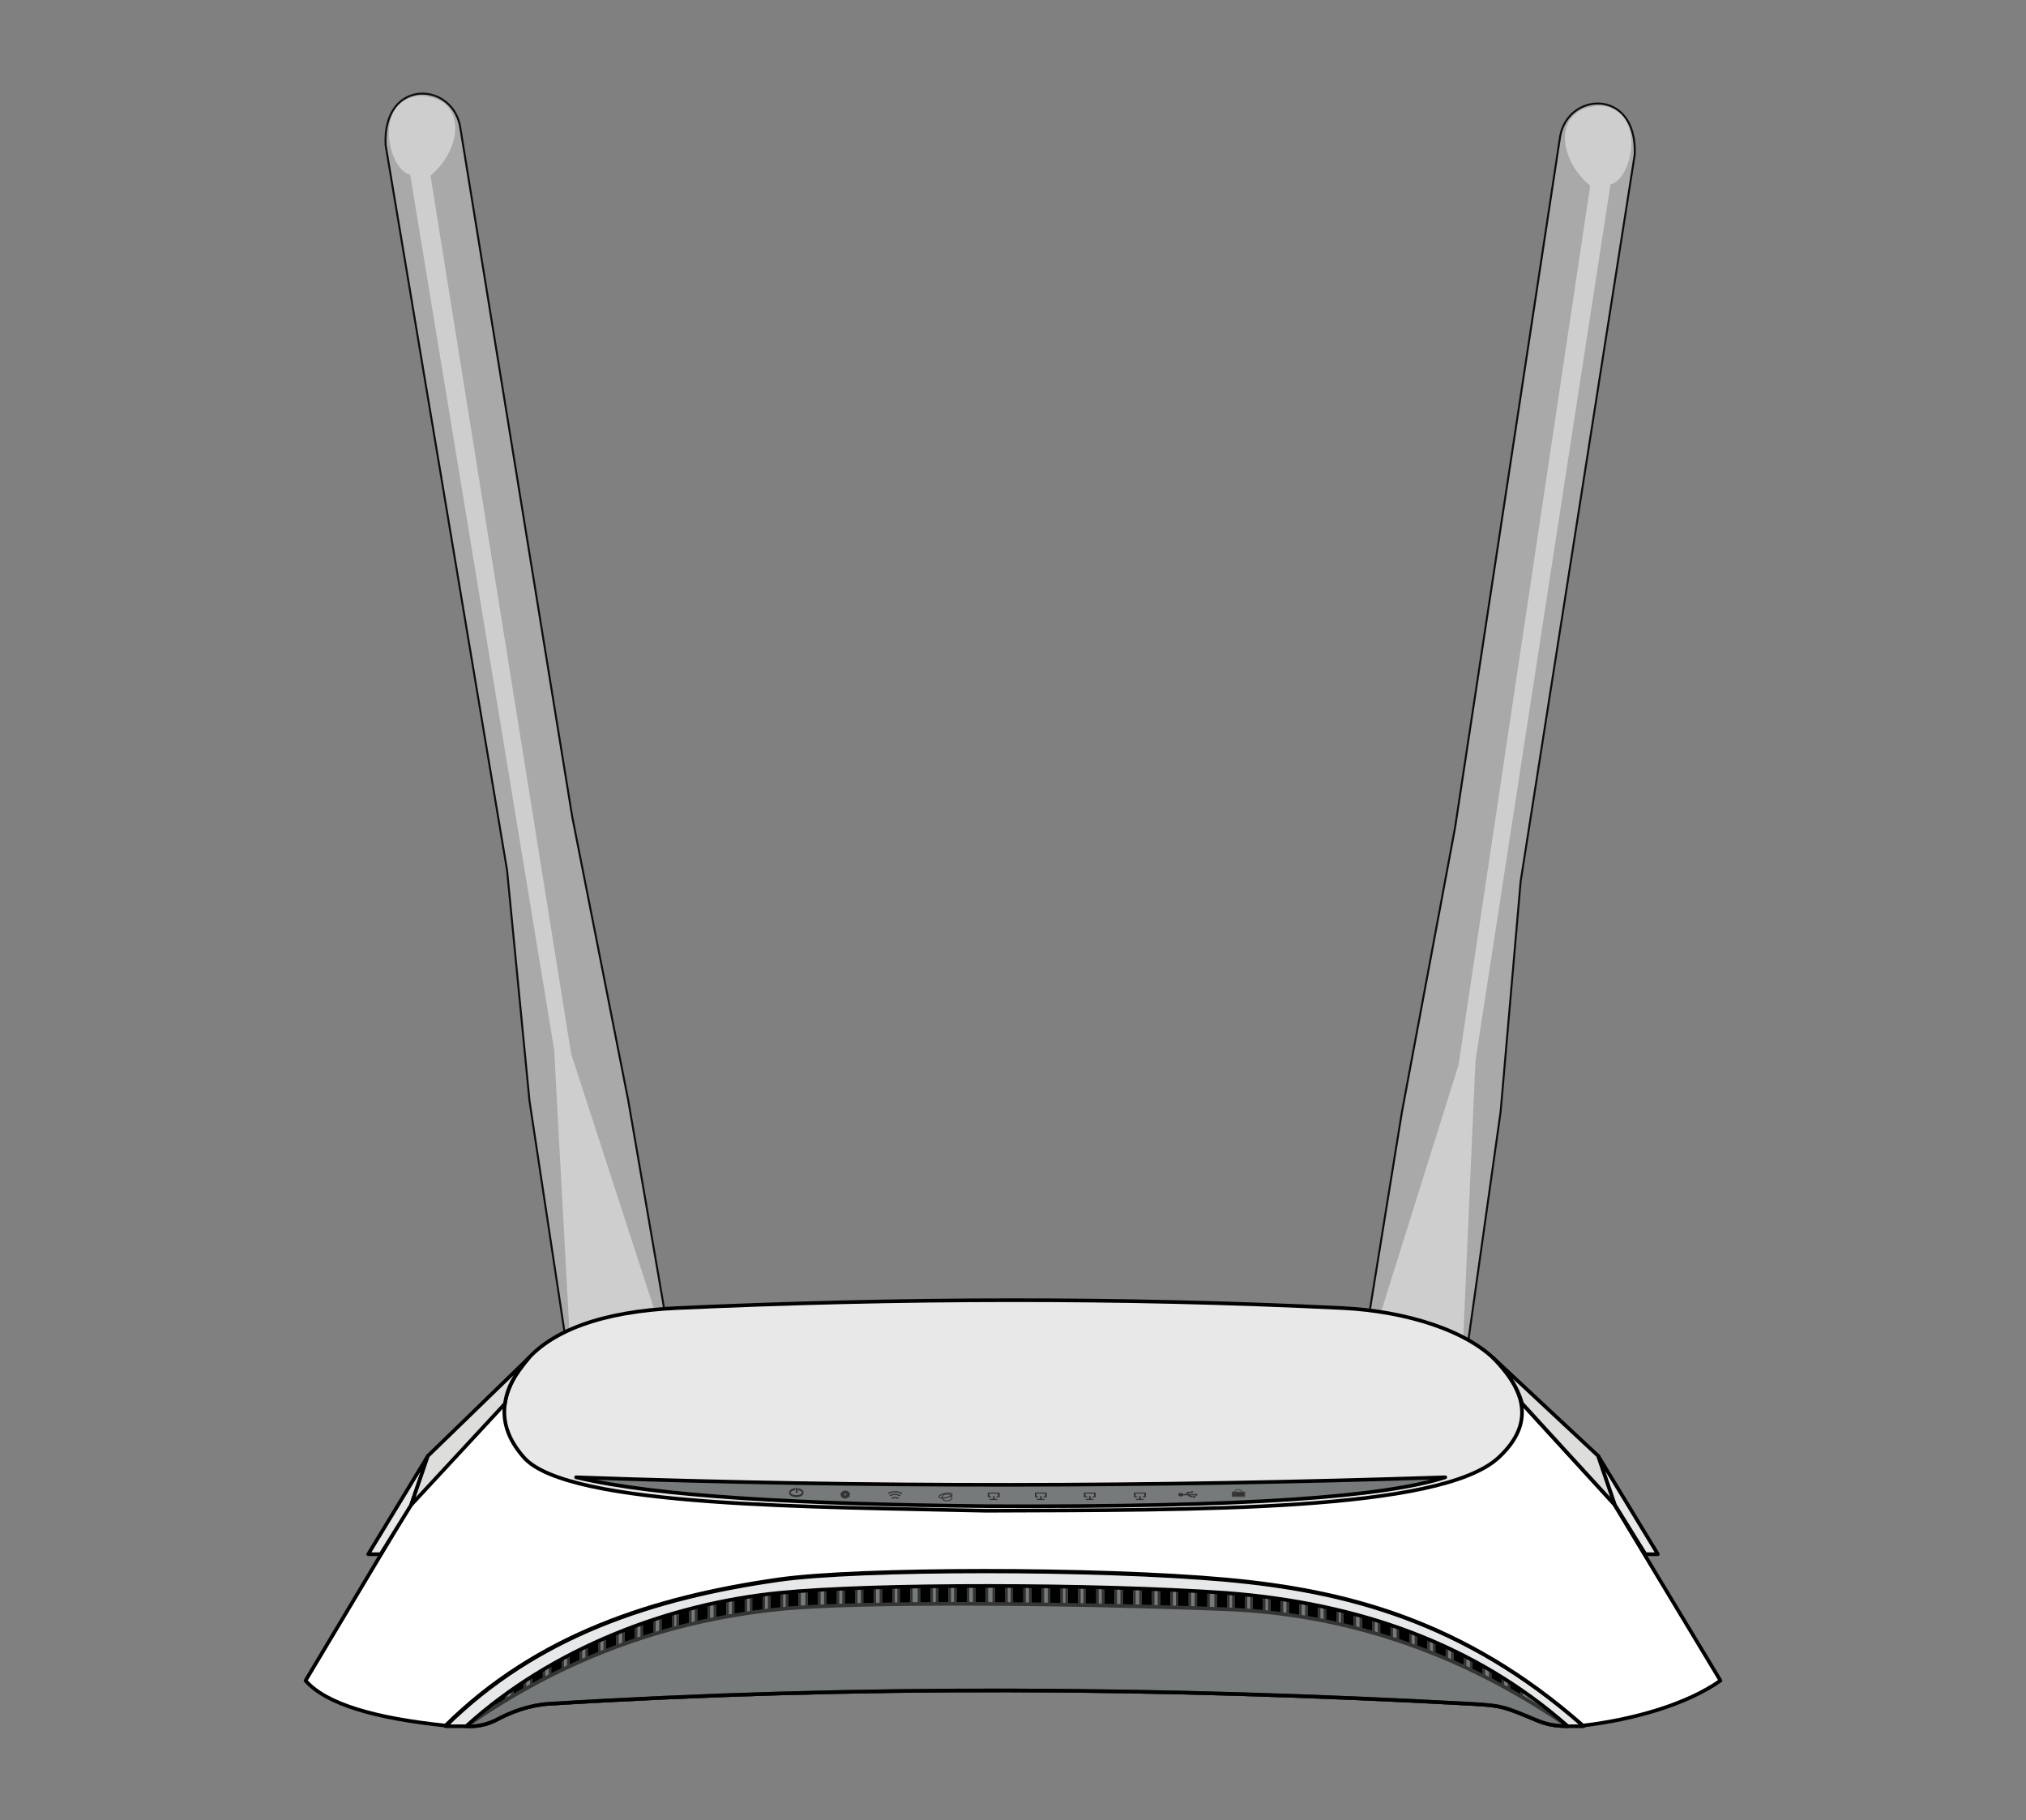 <?xml version="1.0" encoding="UTF-8" standalone="no"?>
<svg
   width="100%"
   height="100%"
   viewBox="0 0 1280 1150"
   version="1.1"
   xml:space="preserve"
   style="fill-rule:evenodd;clip-rule:evenodd;stroke-linecap:round;stroke-linejoin:round;stroke-miterlimit:1.414;"
   id="svg1908"
   sodipodi:docname="tp-link-tl-wr840n-v2.svg"
   inkscape:version="1.2 (1:1.2+202206011327+fc4e4096c5)"
   xmlns:inkscape="http://www.inkscape.org/namespaces/inkscape"
   xmlns:sodipodi="http://sodipodi.sourceforge.net/DTD/sodipodi-0.dtd"
   xmlns="http://www.w3.org/2000/svg"
   xmlns:svg="http://www.w3.org/2000/svg"><rect x="0" y="0" width="1280" height="1150" fill="#808080" stroke="none"/><defs
   id="defs1912">
        
        
        
        
        
        
        
        
        
    
            
            
            
        </defs><sodipodi:namedview
   id="namedview1910"
   pagecolor="#ffffff"
   bordercolor="#666666"
   borderopacity="1.0"
   inkscape:showpageshadow="2"
   inkscape:pageopacity="0.0"
   inkscape:pagecheckerboard="0"
   inkscape:deskcolor="#d1d1d1"
   showgrid="false"
   inkscape:zoom="0.41043478"
   inkscape:cx="590.83686"
   inkscape:cy="483.63347"
   inkscape:window-width="1920"
   inkscape:window-height="1021"
   inkscape:window-x="0"
   inkscape:window-y="0"
   inkscape:window-maximized="1"
   inkscape:current-layer="svg1908" />
    
    
    
    
    <g
   id="g11708"
   transform="translate(-3.516,-18.987)"><path
     style="clip-rule:evenodd;fill:#a9a9a9;fill-opacity:1;fill-rule:evenodd;stroke:#0d0d0d;stroke-width:1.244px;stroke-linecap:butt;stroke-linejoin:miter;stroke-miterlimit:1.414;stroke-opacity:1"
     d="m 865.006,871.203 64.938,3.631 21.631,-153.324 12.691,-145.89 72.053,-459.024 c 1.636,-42.777 -43.92,-39.778 -47.411,-9.548 l -66.122,435.055 -33.574,179.639 z"
     id="path1268"
     sodipodi:nodetypes="ccccccccc" /><path
     style="clip-rule:evenodd;fill:#cecece;fill-opacity:1;fill-rule:evenodd;stroke:none;stroke-width:1.244px;stroke-linecap:butt;stroke-linejoin:miter;stroke-miterlimit:1.414;stroke-opacity:1"
     d="m 868.959,870.508 58.579,3.704 8.156,-185.039 85.305,-553.663 c 13.749,-2.801 23.153,-46.493 -5.63,-49.701 -30.673,0.174 -28.492,32.971 -7.2,50.51 l -83.191,555.621 z"
     id="path1170"
     sodipodi:nodetypes="cccccccc" /><path
     style="clip-rule:evenodd;fill:#a9a9a9;fill-opacity:1;fill-rule:evenodd;stroke:#0d0d0d;stroke-width:1.244px;stroke-linecap:butt;stroke-linejoin:miter;stroke-miterlimit:1.414;stroke-opacity:1"
     d="M 426.142,863.407 361.244,867.7 338.052,714.604 323.874,568.851 247.147,110.585 c -2.072,-42.758 43.512,-40.224 47.311,-10.03 l 70.553,434.359 35.403,179.287 z"
     id="path2516"
     sodipodi:nodetypes="ccccccccc" /><path
     style="clip-rule:evenodd;fill:#cecece;fill-opacity:1;fill-rule:evenodd;stroke:none;stroke-width:1.244px;stroke-linecap:butt;stroke-linejoin:miter;stroke-miterlimit:1.414;stroke-opacity:1"
     d="m 422.183,862.753 -58.538,4.301 -10.041,-184.947 -90.944,-552.764 c -13.777,-2.661 -23.626,-46.255 5.123,-49.756 30.673,-0.138 28.827,32.679 7.714,50.434 l 88.85,554.745 z"
     id="path2518"
     sodipodi:nodetypes="cccccccc" /><g
     id="Frontgruppe"
     transform="matrix(0.769,0,0,0.769,150.415,274.734)">
        <path
   id="fill gesammt"
   d="m 215.161,1081.35 c 13.903,-7.5 28.802,-12.99 44.922,-13.99 250.503,-15.53 503.042,-13.83 757.017,0 26.83,1.46 27.54,2.45 55.51,13.99 7.9,3.27 15.61,4.36 24.47,4.36 V 929.421 H 191.996 v 156.289 c 8.132,0.54 15.836,-1 23.165,-4.36 z"
   style="fill:#767a7b;stroke:#000000;stroke-width:3px" />
        <g
   id="Lüfungs schlitze"
   transform="translate(0,9.612)">
            <g
   transform="matrix(0.89,0,0,1,62.932,-0.439)"
   id="g1459">
                <rect
   x="564.048"
   y="947.842"
   width="9.541"
   height="37.146"
   style="fill:#000000"
   id="rect1455" />
                <path
   d="M 575.836,986.988 H 561.8 v -41.146 h 14.036 z m -11.788,-39.146 v 37.146 h 9.541 v -37.146 z"
   style="fill:#333333"
   id="path1457" />
            </g>
            <g
   transform="matrix(0.89,0,0,1,124.406,-0.439)"
   id="g1465">
                <rect
   x="564.048"
   y="947.842"
   width="9.541"
   height="37.146"
   style="fill:#000000"
   id="rect1461" />
                <path
   d="M 575.836,986.988 H 561.8 v -41.146 h 14.036 z m -11.788,-39.146 v 37.146 h 9.541 v -37.146 z"
   style="fill:#333333"
   id="path1463" />
            </g>
            <g
   transform="matrix(0.89,0,0,1,184.303,-0.439)"
   id="g1471">
                <rect
   x="564.048"
   y="947.842"
   width="9.541"
   height="37.146"
   style="fill:#000000"
   id="rect1467" />
                <path
   d="M 575.836,986.988 H 561.8 v -41.146 h 14.036 z m -11.788,-39.146 v 37.146 h 9.541 v -37.146 z"
   style="fill:#333333"
   id="path1469" />
            </g>
            <g
   transform="matrix(0.89,0,0,1,77.777,-0.439)"
   id="g1477">
                <rect
   x="564.048"
   y="947.842"
   width="9.541"
   height="37.146"
   style="fill:#000000"
   id="rect1473" />
                <path
   d="M 575.836,986.988 H 561.8 v -41.146 h 14.036 z m -11.788,-39.146 v 37.146 h 9.541 v -37.146 z"
   style="fill:#333333"
   id="path1475" />
            </g>
            <g
   transform="matrix(0.89,0,0,1,139.251,-0.439)"
   id="g1483">
                <rect
   x="564.048"
   y="947.842"
   width="9.541"
   height="37.146"
   style="fill:#000000"
   id="rect1479" />
                <path
   d="M 575.836,986.988 H 561.8 v -41.146 h 14.036 z m -11.788,-39.146 v 37.146 h 9.541 v -37.146 z"
   style="fill:#333333"
   id="path1481" />
            </g>
            <g
   transform="matrix(0.89,0,0,1,199.148,-0.439)"
   id="g1489">
                <rect
   x="564.048"
   y="947.842"
   width="9.541"
   height="37.146"
   style="fill:#000000"
   id="rect1485" />
                <path
   d="M 575.836,986.988 H 561.8 v -41.146 h 14.036 z m -11.788,-39.146 v 37.146 h 9.541 v -37.146 z"
   style="fill:#333333"
   id="path1487" />
            </g>
            <g
   transform="matrix(0.89,0,0,1,92.818,-0.439)"
   id="g1495">
                <rect
   x="564.048"
   y="947.842"
   width="9.541"
   height="37.146"
   style="fill:#000000"
   id="rect1491" />
                <path
   d="M 575.836,986.988 H 561.8 v -41.146 h 14.036 z m -11.788,-39.146 v 37.146 h 9.541 v -37.146 z"
   style="fill:#333333"
   id="path1493" />
            </g>
            <g
   transform="matrix(0.89,0,0,1,154.292,-0.439)"
   id="g1501">
                <rect
   x="564.048"
   y="947.842"
   width="9.541"
   height="37.146"
   style="fill:#000000"
   id="rect1497" />
                <path
   d="M 575.836,986.988 H 561.8 v -41.146 h 14.036 z m -11.788,-39.146 v 37.146 h 9.541 v -37.146 z"
   style="fill:#333333"
   id="path1499" />
            </g>
            <g
   transform="matrix(0.89,0,0,1,214.189,-0.439)"
   id="g1507">
                <rect
   x="564.048"
   y="947.842"
   width="9.541"
   height="37.146"
   style="fill:#000000"
   id="rect1503" />
                <path
   d="M 575.836,986.988 H 561.8 v -41.146 h 14.036 z m -11.788,-39.146 v 37.146 h 9.541 v -37.146 z"
   style="fill:#333333"
   id="path1505" />
            </g>
            <g
   transform="matrix(0.89,0,0,1,108.309,-0.439)"
   id="g1513">
                <rect
   x="564.048"
   y="947.842"
   width="9.541"
   height="37.146"
   style="fill:#000000"
   id="rect1509" />
                <path
   d="M 575.836,986.988 H 561.8 v -41.146 h 14.036 z m -11.788,-39.146 v 37.146 h 9.541 v -37.146 z"
   style="fill:#333333"
   id="path1511" />
            </g>
            <g
   transform="matrix(0.89,0,0,1,169.783,-0.439)"
   id="g1519">
                <rect
   x="564.048"
   y="947.842"
   width="9.541"
   height="37.146"
   style="fill:#000000"
   id="rect1515" />
                <path
   d="M 575.836,986.988 H 561.8 v -41.146 h 14.036 z m -11.788,-39.146 v 37.146 h 9.541 v -37.146 z"
   style="fill:#333333"
   id="path1517" />
            </g>
            <g
   transform="matrix(0.89,0,0,1,244.956,-0.439)"
   id="g1525">
                <rect
   x="564.048"
   y="947.842"
   width="9.541"
   height="37.146"
   style="fill:#000000"
   id="rect1521" />
                <path
   d="M 575.836,986.988 H 561.8 v -41.146 h 14.036 z m -11.788,-39.146 v 37.146 h 9.541 v -37.146 z"
   style="fill:#333333"
   id="path1523" />
            </g>
            <g
   transform="matrix(0.89,0,0,1,229.465,-0.439)"
   id="g1531">
                <rect
   x="564.048"
   y="947.842"
   width="9.541"
   height="37.146"
   style="fill:#000000"
   id="rect1527" />
                <path
   d="M 575.836,986.988 H 561.8 v -41.146 h 14.036 z m -11.788,-39.146 v 37.146 h 9.541 v -37.146 z"
   style="fill:#333333"
   id="path1529" />
            </g>
            <g
   transform="matrix(0.89,0,0,1,260.103,1.174)"
   id="g1537">
                <rect
   x="564.048"
   y="947.842"
   width="9.541"
   height="37.146"
   style="fill:#000000"
   id="rect1533" />
                <path
   d="M 575.836,986.988 H 561.8 v -41.146 h 14.036 z m -11.788,-39.146 v 37.146 h 9.541 v -37.146 z"
   style="fill:#333333"
   id="path1535" />
            </g>
            <g
   transform="matrix(0.89,0,0,1,275.045,1.174)"
   id="g1543">
                <rect
   x="564.048"
   y="947.842"
   width="9.541"
   height="37.146"
   style="fill:#000000"
   id="rect1539" />
                <path
   d="M 575.836,986.988 H 561.8 v -41.146 h 14.036 z m -11.788,-39.146 v 37.146 h 9.541 v -37.146 z"
   style="fill:#333333"
   id="path1541" />
            </g>
            <g
   transform="matrix(0.89,0,0,1,290.417,1.174)"
   id="g1549">
                <rect
   x="564.048"
   y="947.842"
   width="9.541"
   height="37.146"
   style="fill:#000000"
   id="rect1545" />
                <path
   d="M 575.836,986.988 H 561.8 v -41.146 h 14.036 z m -11.788,-39.146 v 37.146 h 9.541 v -37.146 z"
   style="fill:#333333"
   id="path1547" />
            </g>
            <g
   transform="matrix(0.89,0,0,1,306.668,3.049)"
   id="g1555">
                <rect
   x="564.048"
   y="947.842"
   width="9.541"
   height="37.146"
   style="fill:#000000"
   id="rect1551" />
                <path
   d="M 575.836,986.988 H 561.8 v -41.146 h 14.036 z m -11.788,-39.146 v 37.146 h 9.541 v -37.146 z"
   style="fill:#333333"
   id="path1553" />
            </g>
            <g
   transform="matrix(0.89,0,0,1,321.208,4.914)"
   id="g1561">
                <rect
   x="564.048"
   y="947.842"
   width="9.541"
   height="37.146"
   style="fill:#000000"
   id="rect1557" />
                <path
   d="M 575.836,986.988 H 561.8 v -41.146 h 14.036 z m -11.788,-39.146 v 37.146 h 9.541 v -37.146 z"
   style="fill:#333333"
   id="path1559" />
            </g>
            <g
   transform="matrix(0.89,0,0,1,336.12,4.914)"
   id="g1567">
                <rect
   x="564.048"
   y="947.842"
   width="9.541"
   height="37.146"
   style="fill:#000000"
   id="rect1563" />
                <path
   d="M 575.836,986.988 H 561.8 v -41.146 h 14.036 z m -11.788,-39.146 v 37.146 h 9.541 v -37.146 z"
   style="fill:#333333"
   id="path1565" />
            </g>
            <g
   transform="matrix(0.89,0,0,1,350.776,7.304)"
   id="g1573">
                <rect
   x="564.048"
   y="947.842"
   width="9.541"
   height="37.146"
   style="fill:#000000"
   id="rect1569" />
                <path
   d="M 575.836,986.988 H 561.8 v -41.146 h 14.036 z m -11.788,-39.146 v 37.146 h 9.541 v -37.146 z"
   style="fill:#333333"
   id="path1571" />
            </g>
            <g
   transform="matrix(0.89,0,0,1,365.859,9.761)"
   id="g1579">
                <rect
   x="564.048"
   y="947.842"
   width="9.541"
   height="37.146"
   style="fill:#000000"
   id="rect1575" />
                <path
   d="M 575.836,986.988 H 561.8 v -41.146 h 14.036 z m -11.788,-39.146 v 37.146 h 9.541 v -37.146 z"
   style="fill:#333333"
   id="path1577" />
            </g>
            <g
   transform="matrix(0.89,0,0,1,381.264,13.424)"
   id="g1585">
                <rect
   x="564.048"
   y="947.842"
   width="9.541"
   height="37.146"
   style="fill:#000000"
   id="rect1581" />
                <path
   d="M 575.836,986.988 H 561.8 v -41.146 h 14.036 z m -11.788,-39.146 v 37.146 h 9.541 v -37.146 z"
   style="fill:#333333"
   id="path1583" />
            </g>
            <g
   transform="matrix(0.89,0,0,1,396.404,16.34)"
   id="g1591">
                <rect
   x="564.048"
   y="947.842"
   width="9.541"
   height="37.146"
   style="fill:#000000"
   id="rect1587" />
                <path
   d="M 575.836,986.988 H 561.8 v -41.146 h 14.036 z m -11.788,-39.146 v 37.146 h 9.541 v -37.146 z"
   style="fill:#333333"
   id="path1589" />
            </g>
            <g
   transform="matrix(0.89,0,0,1,410.59,20.546)"
   id="g1597">
                <rect
   x="564.048"
   y="947.842"
   width="9.541"
   height="37.146"
   style="fill:#000000"
   id="rect1593" />
                <path
   d="M 575.836,986.988 H 561.8 v -41.146 h 14.036 z m -11.788,-39.146 v 37.146 h 9.541 v -37.146 z"
   style="fill:#333333"
   id="path1595" />
            </g>
            <g
   transform="matrix(0.89,0,0,1,425.937,24.801)"
   id="g1603">
                <rect
   x="564.048"
   y="947.842"
   width="9.541"
   height="37.146"
   style="fill:#000000"
   id="rect1599" />
                <path
   d="M 575.836,986.988 H 561.8 v -41.146 h 14.036 z m -11.788,-39.146 v 37.146 h 9.541 v -37.146 z"
   style="fill:#333333"
   id="path1601" />
            </g>
            <g
   transform="matrix(0.89,0,0,1,440.923,29.203)"
   id="g1609">
                <rect
   x="564.048"
   y="947.842"
   width="9.541"
   height="37.146"
   style="fill:#000000"
   id="rect1605" />
                <path
   d="M 575.836,986.988 H 561.8 v -41.146 h 14.036 z m -11.788,-39.146 v 37.146 h 9.541 v -37.146 z"
   style="fill:#333333"
   id="path1607" />
            </g>
            <g
   transform="matrix(0.89,0,0,1,456.29,33.346)"
   id="g1615">
                <rect
   x="564.048"
   y="947.842"
   width="9.541"
   height="37.146"
   style="fill:#000000"
   id="rect1611" />
                <path
   d="M 575.836,986.988 H 561.8 v -41.146 h 14.036 z m -11.788,-39.146 v 37.146 h 9.541 v -37.146 z"
   style="fill:#333333"
   id="path1613" />
            </g>
            <g
   transform="matrix(0.89,0,0,1,471.245,38.867)"
   id="g1621">
                <rect
   x="564.048"
   y="947.842"
   width="9.541"
   height="37.146"
   style="fill:#000000"
   id="rect1617" />
                <path
   d="M 575.836,986.988 H 561.8 v -41.146 h 14.036 z m -11.788,-39.146 v 37.146 h 9.541 v -37.146 z"
   style="fill:#333333"
   id="path1619" />
            </g>
            <g
   transform="matrix(0.89,0,0,1,486.231,43.249)"
   id="g1627">
                <rect
   x="564.048"
   y="947.842"
   width="9.541"
   height="37.146"
   style="fill:#000000"
   id="rect1623" />
                <path
   d="M 575.836,986.988 H 561.8 v -41.146 h 14.036 z m -11.788,-39.146 v 37.146 h 9.541 v -37.146 z"
   style="fill:#333333"
   id="path1625" />
            </g>
            <g
   transform="matrix(0.89,0,0,1,501.237,52.198)"
   id="g1633">
                <rect
   x="564.048"
   y="947.842"
   width="9.541"
   height="37.146"
   style="fill:#000000"
   id="rect1629" />
                <path
   d="M 575.836,986.988 H 561.8 v -41.146 h 14.036 z m -11.788,-39.146 v 37.146 h 9.541 v -37.146 z"
   style="fill:#333333"
   id="path1631" />
            </g>
            <g
   transform="matrix(0.89,0,0,1,516.619,61.315)"
   id="g1639">
                <rect
   x="564.048"
   y="947.842"
   width="9.541"
   height="37.146"
   style="fill:#000000"
   id="rect1635" />
                <path
   d="M 575.836,986.988 H 561.8 v -41.146 h 14.036 z m -11.788,-39.146 v 37.146 h 9.541 v -37.146 z"
   style="fill:#333333"
   id="path1637" />
            </g>
            <g
   transform="matrix(0.89,0,0,1,532.25,65.851)"
   id="g1645">
                <rect
   x="564.048"
   y="947.842"
   width="9.541"
   height="37.146"
   style="fill:#000000"
   id="rect1641" />
                <path
   d="m 575.836,986.988 h -14.035 v -41.146 h 14.035 z m -11.788,-39.146 v 37.146 h 9.541 v -37.146 z"
   style="fill:#333333"
   id="path1643" />
            </g>
            <g
   transform="matrix(0.89,0,0,1,547.673,71.536)"
   id="g1651">
                <rect
   x="564.048"
   y="947.842"
   width="9.541"
   height="37.146"
   style="fill:#000000"
   id="rect1647" />
                <path
   d="m 575.836,986.988 h -14.035 v -41.146 h 14.035 z m -11.788,-39.146 v 37.146 h 9.541 v -37.146 z"
   style="fill:#333333"
   id="path1649" />
            </g>
            <g
   transform="matrix(-0.89,0,0,1,1044.11,-0.439)"
   id="g1657">
                <rect
   x="564.048"
   y="947.842"
   width="9.541"
   height="37.146"
   style="fill:#000000"
   id="rect1653" />
                <path
   d="m 561.8,986.988 h 14.036 V 945.842 H 561.8 Z m 11.789,-39.146 v 37.146 h -9.541 v -37.146 z"
   style="fill:#333333"
   id="path1655" />
            </g>
            <g
   transform="matrix(-0.89,0,0,1,1058.72,-0.439)"
   id="g1663">
                <rect
   x="564.048"
   y="947.842"
   width="9.541"
   height="37.146"
   style="fill:#000000"
   id="rect1659" />
                <path
   d="m 561.8,986.988 h 14.036 V 945.842 H 561.8 Z m 11.789,-39.146 v 37.146 h -9.541 v -37.146 z"
   style="fill:#333333"
   id="path1661" />
            </g>
            <g
   transform="matrix(-0.89,0,0,1,1013.47,3.054)"
   id="g1669">
                <rect
   x="564.048"
   y="947.842"
   width="9.541"
   height="37.146"
   style="fill:#000000"
   id="rect1665" />
                <path
   d="m 561.8,986.988 h 14.036 V 945.842 H 561.8 Z m 11.789,-39.146 v 37.146 h -9.541 v -37.146 z"
   style="fill:#333333"
   id="path1667" />
            </g>
            <g
   transform="matrix(-0.89,0,0,1,1028.67,3.054)"
   id="g1675">
                <rect
   x="564.048"
   y="947.842"
   width="9.541"
   height="37.146"
   style="fill:#000000"
   id="rect1671" />
                <path
   d="m 561.8,986.988 h 14.036 V 945.842 H 561.8 Z m 11.789,-39.146 v 37.146 h -9.541 v -37.146 z"
   style="fill:#333333"
   id="path1673" />
            </g>
            <g
   transform="matrix(-0.89,0,0,1,998.525,3.054)"
   id="g1681">
                <rect
   x="564.048"
   y="947.842"
   width="9.541"
   height="37.146"
   style="fill:#000000"
   id="rect1677" />
                <path
   d="m 561.8,986.988 h 14.036 V 945.842 H 561.8 Z m 11.789,-39.146 v 37.146 h -9.541 v -37.146 z"
   style="fill:#333333"
   id="path1679" />
            </g>
            <g
   transform="matrix(-0.89,0,0,1,983.154,3.054)"
   id="g1687">
                <rect
   x="564.048"
   y="947.842"
   width="9.541"
   height="37.146"
   style="fill:#000000"
   id="rect1683" />
                <path
   d="m 561.8,986.988 h 14.036 V 945.842 H 561.8 Z m 11.789,-39.146 v 37.146 h -9.541 v -37.146 z"
   style="fill:#333333"
   id="path1685" />
            </g>
            <g
   transform="matrix(-0.89,0,0,1,966.902,4.929)"
   id="g1693">
                <rect
   x="564.048"
   y="947.842"
   width="9.541"
   height="37.146"
   style="fill:#000000"
   id="rect1689" />
                <path
   d="m 561.8,986.988 h 14.036 V 945.842 H 561.8 Z m 11.789,-39.146 v 37.146 h -9.541 v -37.146 z"
   style="fill:#333333"
   id="path1691" />
            </g>
            <g
   transform="matrix(-0.89,0,0,1,952.363,6.794)"
   id="g1699">
                <rect
   x="564.048"
   y="947.842"
   width="9.541"
   height="37.146"
   style="fill:#000000"
   id="rect1695" />
                <path
   d="m 561.8,986.988 h 14.036 V 945.842 H 561.8 Z m 11.789,-39.146 v 37.146 h -9.541 v -37.146 z"
   style="fill:#333333"
   id="path1697" />
            </g>
            <g
   transform="matrix(-0.89,0,0,1,937.45,6.794)"
   id="g1705">
                <rect
   x="564.048"
   y="947.842"
   width="9.541"
   height="37.146"
   style="fill:#000000"
   id="rect1701" />
                <path
   d="m 561.8,986.988 h 14.036 V 945.842 H 561.8 Z m 11.789,-39.146 v 37.146 h -9.541 v -37.146 z"
   style="fill:#333333"
   id="path1703" />
            </g>
            <g
   transform="matrix(-0.89,0,0,1,922.795,9.185)"
   id="g1711">
                <rect
   x="564.048"
   y="947.842"
   width="9.541"
   height="37.146"
   style="fill:#000000"
   id="rect1707" />
                <path
   d="m 561.8,986.988 h 14.036 V 945.842 H 561.8 Z m 11.789,-39.146 v 37.146 h -9.541 v -37.146 z"
   style="fill:#333333"
   id="path1709" />
            </g>
            <g
   transform="matrix(-0.89,0,0,1,907.711,11.641)"
   id="g1717">
                <rect
   x="564.048"
   y="947.842"
   width="9.541"
   height="37.146"
   style="fill:#000000"
   id="rect1713" />
                <path
   d="m 561.8,986.988 h 14.036 V 945.842 H 561.8 Z m 11.789,-39.146 v 37.146 h -9.541 v -37.146 z"
   style="fill:#333333"
   id="path1715" />
            </g>
            <g
   transform="matrix(-0.89,0,0,1,892.306,15.304)"
   id="g1723">
                <rect
   x="564.048"
   y="947.842"
   width="9.541"
   height="37.146"
   style="fill:#000000"
   id="rect1719" />
                <path
   d="m 561.8,986.988 h 14.036 V 945.842 H 561.8 Z m 11.789,-39.146 v 37.146 h -9.541 v -37.146 z"
   style="fill:#333333"
   id="path1721" />
            </g>
            <g
   transform="matrix(-0.89,0,0,1,877.166,18.22)"
   id="g1729">
                <rect
   x="564.048"
   y="947.842"
   width="9.541"
   height="37.146"
   style="fill:#000000"
   id="rect1725" />
                <path
   d="m 561.8,986.988 h 14.036 V 945.842 H 561.8 Z m 11.789,-39.146 v 37.146 h -9.541 v -37.146 z"
   style="fill:#333333"
   id="path1727" />
            </g>
            <g
   transform="matrix(-0.89,0,0,1,862.98,22.426)"
   id="g1735">
                <rect
   x="564.048"
   y="947.842"
   width="9.541"
   height="37.146"
   style="fill:#000000"
   id="rect1731" />
                <path
   d="m 561.8,986.988 h 14.036 V 945.842 H 561.8 Z m 11.789,-39.146 v 37.146 h -9.541 v -37.146 z"
   style="fill:#333333"
   id="path1733" />
            </g>
            <g
   transform="matrix(-0.89,0,0,1,847.634,26.681)"
   id="g1741">
                <rect
   x="564.048"
   y="947.842"
   width="9.541"
   height="37.146"
   style="fill:#000000"
   id="rect1737" />
                <path
   d="m 561.8,986.988 h 14.036 V 945.842 H 561.8 Z m 11.789,-39.146 v 37.146 h -9.541 v -37.146 z"
   style="fill:#333333"
   id="path1739" />
            </g>
            <g
   transform="matrix(-0.89,0,0,1,832.648,31.084)"
   id="g1747">
                <rect
   x="564.048"
   y="947.842"
   width="9.541"
   height="37.146"
   style="fill:#000000"
   id="rect1743" />
                <path
   d="m 561.8,986.988 h 14.036 V 945.842 H 561.8 Z m 11.789,-39.146 v 37.146 h -9.541 v -37.146 z"
   style="fill:#333333"
   id="path1745" />
            </g>
            <g
   transform="matrix(-0.89,0,0,1,817.28,39.051)"
   id="g1753">
                <rect
   x="564.048"
   y="947.842"
   width="9.541"
   height="37.146"
   style="fill:#000000"
   id="rect1749" />
                <path
   d="m 561.8,986.988 h 14.036 V 945.842 H 561.8 Z m 11.789,-39.146 v 37.146 h -9.541 v -37.146 z"
   style="fill:#333333"
   id="path1751" />
            </g>
            <g
   transform="matrix(-0.89,0,0,1,802.326,44.006)"
   id="g1759">
                <rect
   x="564.048"
   y="947.842"
   width="9.541"
   height="37.146"
   style="fill:#000000"
   id="rect1755" />
                <path
   d="m 561.8,986.988 h 14.036 V 945.842 H 561.8 Z m 11.789,-39.146 v 37.146 h -9.541 v -37.146 z"
   style="fill:#333333"
   id="path1757" />
            </g>
            <g
   transform="matrix(-0.89,0,0,1,787.34,49.769)"
   id="g1765">
                <rect
   x="564.048"
   y="947.842"
   width="9.541"
   height="37.146"
   style="fill:#000000"
   id="rect1761" />
                <path
   d="m 561.8,986.988 h 14.036 V 945.842 H 561.8 Z m 11.789,-39.146 v 37.146 h -9.541 v -37.146 z"
   style="fill:#333333"
   id="path1763" />
            </g>
            <g
   transform="matrix(-0.89,0,0,1,772.333,54.079)"
   id="g1771">
                <rect
   x="564.048"
   y="947.842"
   width="9.541"
   height="37.146"
   style="fill:#000000"
   id="rect1767" />
                <path
   d="m 561.8,986.988 h 14.036 V 945.842 H 561.8 Z m 11.789,-39.146 v 37.146 h -9.541 v -37.146 z"
   style="fill:#333333"
   id="path1769" />
            </g>
            <g
   transform="matrix(-0.89,0,0,1,756.951,63.196)"
   id="g1777">
                <rect
   x="564.048"
   y="947.842"
   width="9.541"
   height="37.146"
   style="fill:#000000"
   id="rect1773" />
                <path
   d="m 561.8,986.988 h 14.036 V 945.842 H 561.8 Z m 11.789,-39.146 v 37.146 h -9.541 v -37.146 z"
   style="fill:#333333"
   id="path1775" />
            </g>
            <g
   transform="matrix(-0.89,0,0,1,741.321,67.731)"
   id="g1783">
                <rect
   x="564.048"
   y="947.842"
   width="9.541"
   height="37.146"
   style="fill:#000000"
   id="rect1779" />
                <path
   d="m 561.8,986.988 h 14.036 V 945.842 H 561.8 Z m 11.789,-39.146 v 37.146 h -9.541 v -37.146 z"
   style="fill:#333333"
   id="path1781" />
            </g>
            <g
   transform="matrix(-0.89,0,0,1,725.897,73.417)"
   id="g1789">
                <rect
   x="564.048"
   y="947.842"
   width="9.541"
   height="37.146"
   style="fill:#000000"
   id="rect1785" />
                <path
   d="m 561.8,986.988 h 14.036 V 945.842 H 561.8 Z m 11.789,-39.146 v 37.146 h -9.541 v -37.146 z"
   style="fill:#333333"
   id="path1787" />
            </g>
        </g>
        <path
   id="filler"
   d="m 215.161,1081.35 c 13.903,-7.5 28.802,-12.99 44.922,-13.99 250.503,-15.53 503.042,-13.83 757.017,0 26.83,1.46 27.54,2.45 55.51,13.99 7.9,3.27 15.61,4.36 24.47,4.36 -90.49,-62.25 -184.498,-92.223 -280.817,-96.072 -129.141,-5.161 -303.409,-6.64 -367.551,0 -98.109,10.156 -182.428,44.032 -256.716,96.072 8.132,0.54 15.836,-1 23.165,-4.36 z"
   style="fill:#767a7b;stroke:#343535;stroke-width:3px" />
        <path
   id="oben rahmen"
   d="m 191.945,1085.78 h -16.874 c 75.048,-74.24 170.261,-105.333 273.641,-120.132 65.637,-9.396 262.234,-9.542 367.551,0 97.616,8.844 195.517,33.501 293.787,120.132 H 1097 c -76.87,-67.74 -172.057,-101.238 -280.737,-109.536 -107.015,-7.468 -289.225,-7.866 -367.551,0 -90.051,9.044 -186.013,45.336 -256.767,109.536 z"
   style="fill:#e7e8e9;stroke:#000000;stroke-width:3px" />
        <path
   id="unten linie"
   d="m 191.996,1085.71 c 8.132,0.54 15.836,-1 23.165,-4.36 13.903,-7.5 28.802,-12.99 44.922,-13.99 250.503,-15.53 503.042,-13.83 757.017,0 26.83,1.46 27.54,2.45 55.51,13.99 7.9,3.27 15.61,4.36 24.47,4.36"
   style="fill:none;stroke:#000000;stroke-width:3px" />
    </g><path
     d="m 196.56,1080.852 c 12.979,14.965 44.29,23.827 88.415,28.423 57.683,-57.062 130.864,-80.96 210.323,-92.335 50.449,-7.222 201.556,-7.334 282.503,0 75.029,6.798 150.276,25.749 225.808,92.335 32.558,-3.858 65.993,-13.612 86.861,-28.423 L 1023.348,969.459 964.857,905.573 H 322.435 l -59.261,63.886 -66.614,111.392"
     style="fill:#ffffff;stroke:#000000;stroke-width:2.306px"
     id="path1796" /><g
     id="Deckel"
     transform="matrix(0.769,0,0,0.769,150.415,274.734)">
        <path
   id="Deckel1"
   d="m 618.782,908.722 c 172.743,-0.64 373.522,0.653 421.348,-43.671 28.29,-26.219 22.99,-51.931 0,-77.402 -24.49,-27.118 -76.59,-42.945 -128.169,-45.466 -182.232,-8.905 -364.477,-8.345 -546.732,0 -61.978,2.838 -104.676,18.874 -125.728,45.466 -21.688,27.465 -21.456,53.248 0,77.402 36.312,40.878 241.003,40.38 379.281,43.671"
   style="fill:#e8e8e8;stroke:#000000;stroke-width:3px" />
        <g
   transform="translate(0,2.143)"
   id="g1801">
            <path
   d="m 618.782,902.818 c -149.88,-1.717 -269.313,-7.656 -336.509,-23.731 242.769,8.596 471.229,7.902 714.106,0 -49.562,15.868 -160.446,24.733 -377.597,23.731 z"
   style="fill:#767a7b;stroke:#000000;stroke-width:3px"
   id="path1799" />
        </g>
        <g
   id="links rechts">
            <path
   d="m 1059.35,820.401 c -4,-14.637 -12.77,-26.499 -23.56,-37.188 l 86.22,80.476 13.75,40.256 z"
   style="fill:#dddddb;stroke:#000000;stroke-width:3px"
   id="path1803" />
            <path
   d="m 1160.83,944.422 h 10.21 l -49.03,-80.733 13.75,40.256 z"
   style="fill:#e7e8e9;stroke:#000000;stroke-width:3px"
   id="path1805" />
            <g
   transform="matrix(-1,0,0,1,1282.52,0)"
   id="g1809">
                <path
   d="m 1160.83,944.422 h 10.21 l -49.03,-80.733 13.75,40.256 z"
   style="fill:#e7e8e9;stroke:#000000;stroke-width:3px"
   id="path1807" />
            </g>
            <g
   transform="matrix(-1,0,0,1,1282.51,0)"
   id="g1813">
                <path
   d="m 1058.78,820.884 c -2.26,-13.988 -7.21,-22.622 -19.67,-37.671 l 82.9,80.476 13.75,40.256 z"
   style="fill:#dddddb;stroke:#000000;stroke-width:3px"
   id="path1811" />
            </g>
        </g>
    </g><g
     transform="matrix(0.384,0,0,0.247,362.813,718.239)"
     id="g1823">
            <path
   d="m 532.5,1001.56 c 3.037,-3.06 6.083,-2.457 9.134,0"
   style="fill:none;stroke:#333333;stroke-width:3px"
   id="path1817" />
            <path
   d="m 529.218,994.65 c 5.176,-3.942 10.31,-3.82 15.405,0"
   style="fill:none;stroke:#333333;stroke-width:3px"
   id="path1819" />
            <path
   d="m 526.539,988.847 c 6.781,-4.897 13.694,-5.464 20.791,0"
   style="fill:none;stroke:#333333;stroke-width:3px"
   id="path1821" />
        </g><g
     transform="matrix(0.356,0,0,0.231,498.664,734.66)"
     id="g1829">
            <path
   d="m 626.349,996.053 h -3.276 V 985.75 h 18.143 v 10.303 h -3.033"
   style="fill:none;stroke:#333333;stroke-width:3px"
   id="path1825" />
            <path
   d="m 626.295,1003.22 h 11.042 -4.985 v -7.799"
   style="fill:none;stroke:#333333;stroke-width:3px"
   id="path1827" />
        </g><g
     transform="matrix(0.356,0,0,0.231,467,734.66)"
     id="g1835">
            <path
   d="m 626.349,996.053 h -3.276 V 985.75 h 18.143 v 10.303 h -3.033"
   style="fill:none;stroke:#333333;stroke-width:3px"
   id="path1831" />
            <path
   d="m 626.295,1003.22 h 11.042 -4.985 v -7.799"
   style="fill:none;stroke:#333333;stroke-width:3px"
   id="path1833" />
        </g><g
     transform="matrix(0.356,0,0,0.231,436.05,734.66)"
     id="g1841">
            <path
   d="m 626.349,996.053 h -3.276 V 985.75 h 18.143 v 10.303 h -3.033"
   style="fill:none;stroke:#333333;stroke-width:3px"
   id="path1837" />
            <path
   d="m 626.295,1003.22 h 11.042 -4.985 v -7.799"
   style="fill:none;stroke:#333333;stroke-width:3px"
   id="path1839" />
        </g><g
     transform="matrix(0.356,0,0,0.231,406.281,734.66)"
     id="g1847">
            <path
   d="m 626.349,996.053 h -3.276 V 985.75 h 18.143 v 10.303 h -3.033"
   style="fill:none;stroke:#333333;stroke-width:3px"
   id="path1843" />
            <path
   d="m 626.295,1003.22 h 11.042 -4.985 v -7.799"
   style="fill:none;stroke:#333333;stroke-width:3px"
   id="path1845" />
        </g><g
     id="USB"
     transform="matrix(0.639,0,0,0.639,260.965,502.992)">
            <g
   transform="translate(0,-175)"
   id="g1851">
                <ellipse
   cx="764.536"
   cy="895.504"
   rx="2.312"
   ry="1.381"
   style="fill:#333333;stroke:#333333;stroke-width:0.54px"
   id="ellipse1849" />
            </g>
            <g
   transform="translate(-1.009,-175.976)"
   id="g1855">
                <path
   d="m 765.466,896.846 v 0.636 l -0.977,-0.978 0.977,-0.977 v 0.635 h 15.392 v -0.635 l 0.978,0.977 -0.978,0.978 v -0.636 z"
   style="fill:#333333;stroke:#333333;stroke-width:0.54px"
   id="path1853" />
            </g>
            <g
   transform="translate(0,-175)"
   id="g1859">
                <path
   d="m 772.025,895.465 c 0.056,1.765 2.322,2.3 5.706,2.211"
   style="fill:#333333;stroke:#333333;stroke-width:0.9px"
   id="path1857" />
            </g>
            <g
   transform="matrix(-0.013,0.934,-0.825,-0.012,1522.81,4.003)"
   id="g1863">
                <path
   d="m 775.814,892.159 0.984,1.571 h -1.968 z"
   style="fill:#333333;stroke:#333333;stroke-width:0.61px"
   id="path1861" />
            </g>
            <g
   transform="matrix(-0.013,0.934,-0.825,-0.012,1525.23,8.732)"
   id="g1867">
                <path
   d="m 775.814,892.159 0.984,1.571 h -1.968 z"
   style="fill:#333333;stroke:#333333;stroke-width:0.61px"
   id="path1865" />
            </g>
            <g
   transform="translate(0,-175)"
   id="g1871">
                <path
   d="m 769.886,895.341 c -0.217,-1.889 1.835,-2.542 5.441,-2.349"
   style="fill:#333333;stroke:#333333;stroke-width:0.9px"
   id="path1869" />
            </g>
        </g><g
     id="Lock"
     transform="matrix(0.639,0,0,0.639,268.462,328.288)">
            <g
   transform="translate(0,96.259)"
   id="g1876">
                <rect
   x="803.72"
   y="895.022"
   width="12.343"
   height="4.453"
   style="fill:#333333;stroke:#414140;stroke-width:0.9px"
   id="rect1874" />
            </g>
            <g
   transform="translate(0,96.259)"
   id="g1880">
                <path
   d="m 805.459,895.022 c 2.567,-3.503 5.334,-3.396 8.282,0"
   style="fill:none;stroke:#414140;stroke-width:0.9px"
   id="path1878" />
            </g>
        </g><g
     id="Inet"
     transform="matrix(0.524,0,0,0.524,215.529,445.013)">
            <g
   transform="matrix(1.272,-0.228,0.318,1.778,-475.111,-424.452)"
   id="g1885">
                <ellipse
   cx="729.346"
   cy="889.27"
   rx="6.378"
   ry="1.404"
   style="fill:none;stroke:#333333;stroke-width:0.7px"
   id="ellipse1883" />
            </g>
            <g
   transform="matrix(1.095,0,0,1.098,-70.618,8.197)"
   id="g1889">
                <ellipse
   cx="737.796"
   cy="896.539"
   rx="5.426"
   ry="3.783"
   style="fill:none;stroke:#333333;stroke-width:1px"
   id="ellipse1887" />
            </g>
        </g><g
     transform="matrix(0.51,0,0,0.656,263.569,373.874)"
     id="g1894">
                <ellipse
   cx="476.583"
   cy="896.646"
   rx="8.07"
   ry="3.397"
   style="fill:none;stroke:#333333;stroke-width:1.96px"
   id="ellipse1892" />
            </g><g
     transform="matrix(1.167,0,0,0.89,-48.682,164.076)"
     id="g1900">
                <path
   d="m 476.64,893.332 c 0,-0.191 -0.118,-0.346 -0.264,-0.346 h -0.529 c -0.145,0 -0.264,0.155 -0.264,0.346 v 3.401 c 0,0.191 0.119,0.347 0.264,0.347 h 0.529 c 0.146,0 0.264,-0.156 0.264,-0.347 z"
   style="fill:#333333"
   id="path1896" />
                <path
   d="m 476.405,892.598 0.028,0.003 0.028,0.005 0.028,0.006 0.027,0.009 0.027,0.01 0.025,0.011 0.026,0.013 0.025,0.015 0.025,0.016 0.023,0.018 0.022,0.019 0.022,0.02 0.022,0.023 0.02,0.022 0.019,0.025 0.019,0.025 0.018,0.027 0.016,0.027 0.016,0.029 0.014,0.03 0.014,0.031 0.012,0.031 0.011,0.033 0.011,0.034 0.008,0.034 0.008,0.035 0.006,0.036 0.005,0.036 0.004,0.037 0.002,0.037 0.001,0.032 v 3.411 l -0.001,0.033 -0.002,0.037 -0.004,0.037 -0.005,0.036 -0.006,0.036 -0.008,0.035 -0.008,0.034 -0.011,0.033 -0.011,0.033 -0.012,0.032 -0.014,0.03 -0.014,0.03 -0.016,0.029 -0.016,0.027 -0.018,0.027 -0.019,0.026 -0.019,0.024 -0.02,0.023 -0.021,0.022 -0.022,0.02 -0.023,0.019 -0.024,0.018 -0.024,0.016 -0.025,0.015 -0.025,0.013 -0.026,0.012 -0.027,0.01 -0.027,0.008 -0.028,0.007 -0.028,0.004 -0.028,0.003 -0.025,10e-4 h -0.536 l -0.025,-10e-4 -0.028,-0.003 -0.028,-0.004 -0.028,-0.007 -0.028,-0.008 -0.026,-0.01 -0.026,-0.012 -0.026,-0.013 -0.025,-0.015 -0.024,-0.016 -0.024,-0.018 -0.022,-0.019 -0.022,-0.02 -0.022,-0.022 -0.02,-0.023 -0.019,-0.024 -0.019,-0.026 -0.017,-0.026 -0.017,-0.028 -0.015,-0.029 -0.015,-0.03 -0.013,-0.03 -0.013,-0.032 -0.011,-0.033 -0.01,-0.033 -0.009,-0.034 -0.008,-0.035 -0.006,-0.036 -0.005,-0.036 -0.003,-0.037 -0.003,-0.037 v -0.033 -3.41 -0.033 l 0.003,-0.037 0.003,-0.037 0.005,-0.036 0.006,-0.036 0.008,-0.035 0.009,-0.034 0.01,-0.034 0.011,-0.033 0.013,-0.031 0.013,-0.031 0.015,-0.03 0.015,-0.028 0.017,-0.028 0.017,-0.027 0.019,-0.025 0.019,-0.025 0.02,-0.022 0.022,-0.023 0.022,-0.02 0.022,-0.019 0.024,-0.018 0.024,-0.016 0.025,-0.015 0.026,-0.013 0.026,-0.011 0.026,-0.01 0.028,-0.009 0.027,-0.006 0.029,-0.005 0.028,-0.003 h 0.025 0.536 z m -0.558,0.388 h -0.013 l -0.014,0.002 -0.013,0.002 -0.013,0.003 -0.013,0.004 -0.012,0.005 -0.012,0.005 -0.012,0.006 -0.012,0.007 -0.012,0.008 -0.011,0.008 -0.01,0.009 -0.011,0.01 -0.01,0.01 -0.009,0.011 -0.009,0.011 -0.009,0.013 -0.008,0.012 -0.008,0.013 -0.008,0.014 -0.007,0.014 -0.006,0.014 -0.006,0.015 -0.005,0.016 -0.005,0.015 -0.004,0.016 -0.004,0.017 -0.002,0.017 -0.003,0.017 -0.001,0.017 -0.002,0.018 v 0.017 3.401 0.018 l 0.002,0.018 0.001,0.017 0.003,0.017 0.002,0.017 0.004,0.016 0.004,0.016 0.005,0.016 0.005,0.015 0.006,0.015 0.006,0.015 0.007,0.014 0.008,0.013 0.008,0.013 0.008,0.013 0.009,0.012 0.009,0.011 0.009,0.011 0.01,0.011 0.011,0.009 0.01,0.009 0.011,0.009 0.012,0.007 0.012,0.007 0.012,0.006 0.012,0.006 0.012,0.005 0.013,0.003 0.013,0.004 0.013,0.002 0.014,10e-4 0.013,0.001 h 0.529 l 0.014,-0.001 0.013,-10e-4 0.013,-0.002 0.013,-0.004 0.013,-0.003 0.012,-0.005 0.013,-0.006 0.012,-0.006 0.011,-0.007 0.012,-0.007 0.011,-0.009 0.011,-0.009 0.01,-0.009 0.01,-0.011 0.01,-0.011 0.009,-0.011 0.008,-0.012 0.009,-0.013 0.008,-0.013 0.007,-0.013 0.007,-0.014 0.006,-0.015 0.006,-0.015 0.005,-0.015 0.005,-0.016 0.004,-0.016 0.004,-0.016 0.003,-0.017 0.002,-0.017 0.002,-0.017 10e-4,-0.018 v -0.018 -3.401 -0.017 l -10e-4,-0.018 -0.002,-0.017 -0.002,-0.017 -0.003,-0.017 -0.004,-0.017 -0.004,-0.016 -0.005,-0.015 -0.005,-0.016 -0.006,-0.015 -0.006,-0.014 -0.007,-0.014 -0.007,-0.014 -0.008,-0.013 -0.009,-0.012 -0.008,-0.013 -0.009,-0.011 -0.01,-0.011 -0.01,-0.01 -0.01,-0.01 -0.011,-0.009 -0.011,-0.008 -0.012,-0.008 -0.011,-0.007 -0.012,-0.006 -0.013,-0.005 -0.012,-0.005 -0.013,-0.004 -0.013,-0.003 -0.013,-0.002 -0.013,-0.002 h -0.014 z"
   style="fill:#767a7b"
   id="path1898" />
            </g><g
     transform="matrix(0.767,-0.05,0.042,0.642,-167.019,348.051)"
     id="g1904">
                <path
   d="m 862.856,1021.29 c -0.274,-0.02 -0.55,-0.02 -0.825,0 l -0.124,0.66 c -0.262,0.04 -0.519,0.1 -0.767,0.2 l -0.433,-0.5 c -0.251,0.11 -0.49,0.25 -0.714,0.41 l 0.218,0.63 c -0.207,0.16 -0.396,0.35 -0.561,0.56 l -0.626,-0.22 c -0.161,0.22 -0.299,0.46 -0.413,0.72 l 0.502,0.43 c -0.096,0.24 -0.165,0.5 -0.205,0.76 l -0.652,0.13 c -0.027,0.27 -0.027,0.55 0,0.82 l 0.652,0.13 c 0.04,0.26 0.109,0.52 0.205,0.77 l -0.502,0.43 c 0.114,0.25 0.252,0.49 0.413,0.71 l 0.626,-0.22 c 0.165,0.21 0.354,0.4 0.561,0.57 l -0.218,0.62 c 0.224,0.16 0.463,0.3 0.714,0.41 l 0.433,-0.5 c 0.248,0.1 0.505,0.17 0.767,0.21 l 0.124,0.65 c 0.275,0.03 0.551,0.03 0.825,0 l 0.124,-0.65 c 0.263,-0.04 0.52,-0.11 0.767,-0.21 l 0.433,0.5 c 0.251,-0.11 0.491,-0.25 0.715,-0.41 l -0.219,-0.62 c 0.208,-0.17 0.396,-0.36 0.562,-0.57 l 0.626,0.22 c 0.161,-0.22 0.299,-0.46 0.412,-0.71 l -0.502,-0.43 c 0.097,-0.25 0.166,-0.51 0.206,-0.77 l 0.651,-0.13 c 0.027,-0.27 0.027,-0.55 0,-0.82 l -0.651,-0.13 c -0.04,-0.26 -0.109,-0.52 -0.206,-0.76 l 0.502,-0.43 c -0.113,-0.26 -0.251,-0.5 -0.412,-0.72 l -0.626,0.22 c -0.166,-0.21 -0.354,-0.4 -0.562,-0.56 l 0.219,-0.63 c -0.224,-0.16 -0.464,-0.3 -0.715,-0.41 l -0.433,0.5 c -0.247,-0.1 -0.504,-0.16 -0.767,-0.2 z m -0.412,3.35 c 0.464,0 0.841,0.38 0.841,0.84 0,0.47 -0.377,0.84 -0.841,0.84 -0.465,0 -0.842,-0.37 -0.842,-0.84 0,-0.46 0.377,-0.84 0.842,-0.84 z"
   style="fill:#333333"
   id="path1902" />
            </g></g>
</svg>
